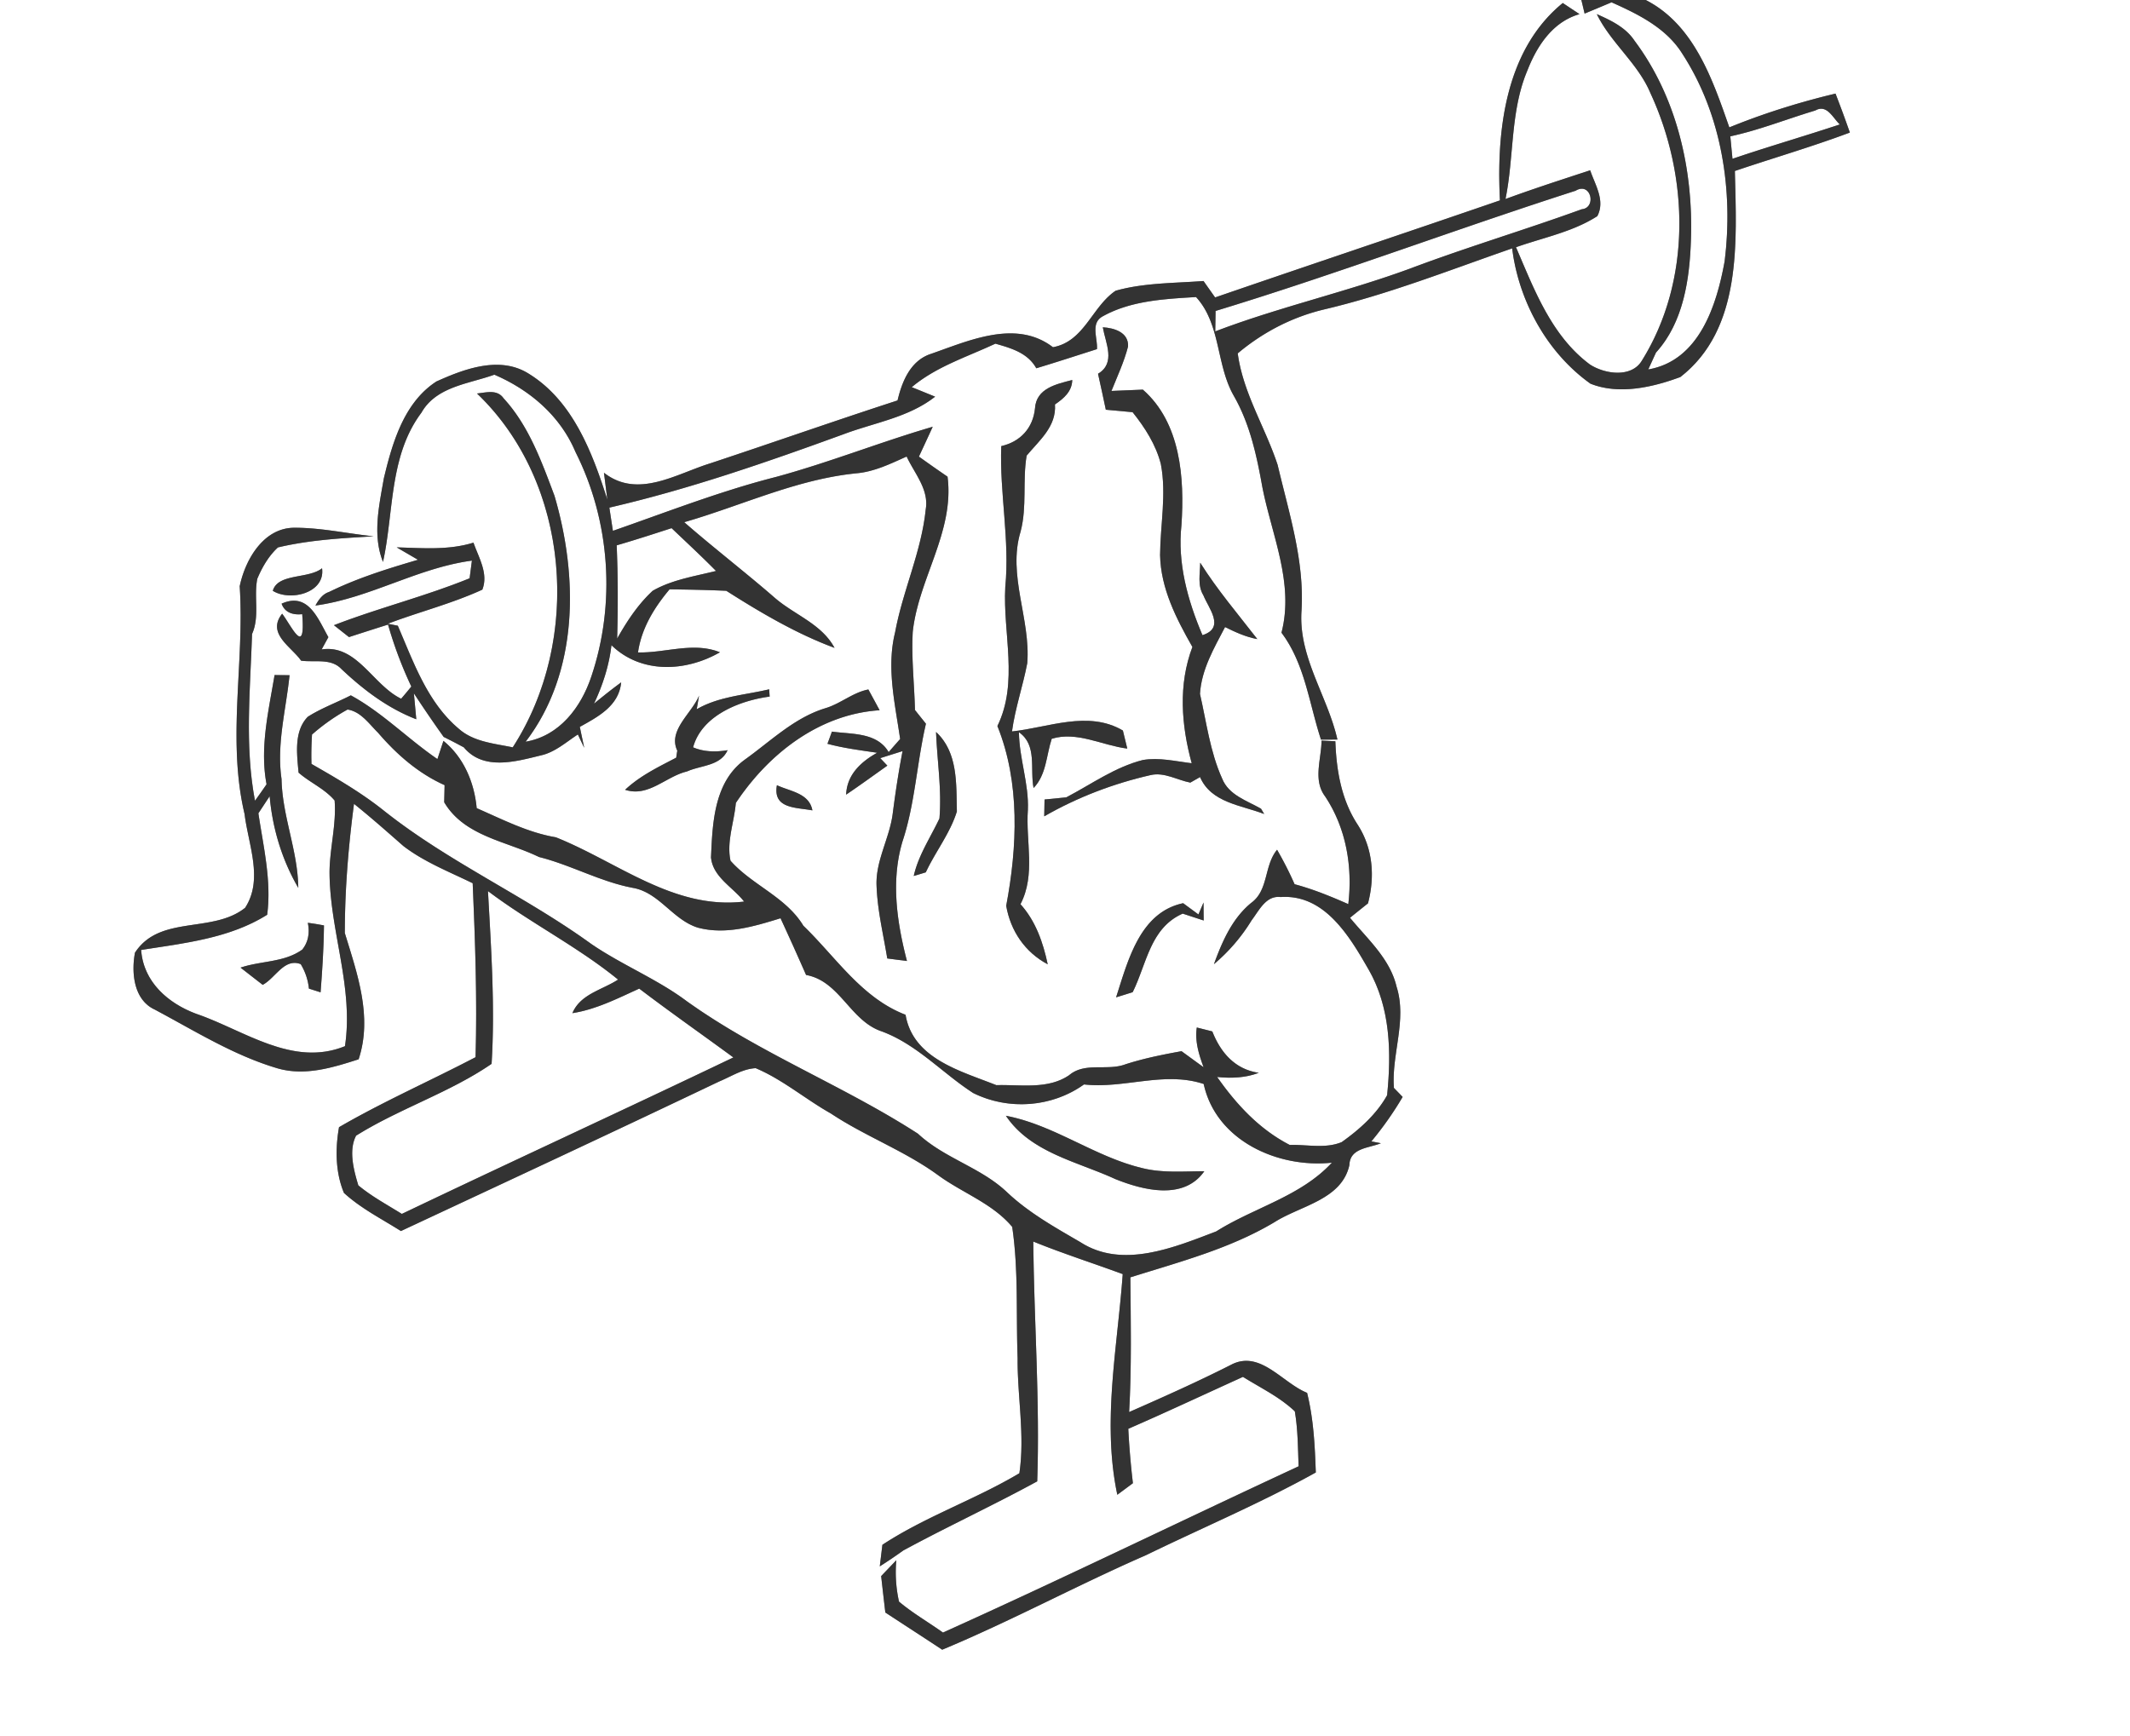 <svg width="368" height="300" viewBox="0 0 276 225" xmlns="http://www.w3.org/2000/svg">
  <rect x="0" y="0" width="276" height="225" fill="#808080" stroke="none"/>
  <g fill="#FFF">
    <path d="M0 0h204.91c.11.44.32 1.32.42 1.76 1.16-.48 2.33-.97 3.49-1.46 3.5 1.56 7.14 3.35 9.22 6.74 5.07 7.85 6.58 17.68 5.43 26.85-1.03 5.68-3.3 12.86-9.89 13.99.25-.55.75-1.65 1-2.19 3.58-3.94 4.37-9.57 4.53-14.69.31-9.01-1.84-18.42-7.31-25.72-1.15-1.74-3.06-2.64-4.89-3.45 1.83 3.75 5.33 6.37 6.95 10.24 5.02 10.83 5.33 24.34-1.11 34.67-1.35 2.26-4.81 1.75-6.73.5-4.98-3.69-7.22-9.71-9.58-15.2 3.53-1.25 7.36-1.98 10.54-4.03 1.05-2.02-.29-4.05-.93-5.94-3.67 1.2-7.34 2.39-10.97 3.72 1.13-5.54.6-11.42 2.86-16.72 1.24-3.15 3.27-6.25 6.73-7.24-.73-.48-1.45-.96-2.17-1.44-7.46 6.08-8.61 16.6-8.14 25.58-12.29 4.23-24.62 8.35-36.91 12.58-.37-.53-1.13-1.59-1.5-2.13-3.8.29-7.7.22-11.39 1.26-3.08 2.08-4.05 6.58-8.12 7.32-4.74-3.63-10.78-.9-15.71.83-2.72.83-3.83 3.55-4.43 6.07-8.11 2.63-16.14 5.46-24.23 8.14-4.46 1.37-9.42 4.66-13.81 1.23l.44 3.49c-1.94-6.1-4.46-12.78-10.16-16.31-3.74-2.38-8.33-.66-11.99.99-4.2 2.72-5.71 7.94-6.81 12.55-.62 3.54-1.5 7.39-.11 10.84 1.42-6.47.77-13.74 4.98-19.35 1.93-3.4 6.13-3.72 9.45-4.92 4.59 1.97 8.56 5.35 10.52 10.04 4.49 8.91 5.23 19.63 2.04 29.09-1.32 3.96-4.11 7.69-8.51 8.44 6.9-9.03 6.82-21.4 3.74-31.87-1.66-4.43-3.34-9.1-6.59-12.63-.84-1.21-2.26-.75-3.45-.63 12.11 11.56 13.62 31.97 4.63 45.86-2.4-.5-5.05-.7-6.97-2.39-4.08-3.42-5.88-8.63-7.92-13.37-.33-.07-.98-.2-1.3-.26 4.05-1.54 8.3-2.6 12.25-4.42.82-2.09-.48-4.16-1.15-6.09-3.25 1.01-6.62.7-9.95.61.69.41 2.07 1.21 2.76 1.61-3.92 1.15-7.85 2.37-11.52 4.17-.86.28-1.35 1.02-1.77 1.76 7.04-.95 13.25-4.89 20.28-5.82-.08.57-.22 1.72-.3 2.29-5.74 2.34-11.8 3.84-17.58 6.08.65.51 1.3 1.03 1.95 1.54 1.69-.55 3.37-1.09 5.06-1.62.79 2.75 1.79 5.44 3.02 8.03-.43.53-.87 1.06-1.32 1.58-3.67-1.77-5.73-7.08-10.3-6.39l.87-1.59c-1.34-2.35-2.59-5.9-6.06-4.34.42 1.19 1.53 1.49 2.67 1.36.46 5.67-1.38 1.54-2.6-.06-2.05 2.59 1.2 4.27 2.46 6.09 1.75.24 3.89-.36 5.24 1.1 2.85 2.69 6 5.07 9.68 6.49-.07-.84-.23-2.52-.31-3.36 1.25 1.91 2.54 3.8 3.86 5.65.88.43 1.75.89 2.61 1.35 2.53 3.04 6.67 1.86 9.96 1.05 1.85-.4 3.28-1.72 4.82-2.72.2.43.62 1.3.82 1.73-.14-.68-.43-2.04-.57-2.71 2.37-1.32 5.07-2.72 5.36-5.77-1.2.88-2.37 1.81-3.52 2.76 1.13-2.4 1.96-4.94 2.26-7.58 3.85 3.75 9.65 3.46 14.06.92-3.43-1.39-7.09.11-10.62.02.45-3.13 2.1-5.81 4.09-8.18 2.45.03 4.9.08 7.35.19 4.45 2.83 9.07 5.56 14.03 7.4-1.65-3.07-5.09-4.24-7.62-6.38-3.89-3.39-7.98-6.52-11.86-9.91 7.43-2.14 14.56-5.57 22.33-6.34 2.31-.2 4.41-1.24 6.49-2.17 1.02 2.2 2.93 4.28 2.47 6.88-.56 5.46-2.97 10.51-3.96 15.88-1.15 4.59-.01 9.28.65 13.85-.5.56-1 1.13-1.49 1.7-1.51-2.59-4.79-2.3-7.35-2.66-.14.4-.43 1.18-.58 1.58 2.11.57 4.28.84 6.44 1.16-2.12 1.19-3.92 2.85-4.02 5.43 1.81-1.22 3.56-2.5 5.34-3.76l-.92-.97c.73-.23 2.17-.69 2.89-.91-.52 2.7-.93 5.42-1.28 8.15-.42 3.22-2.29 6.16-2.08 9.48.13 3.12.88 6.17 1.38 9.24l2.55.33c-1.3-5.01-2.09-10.35-.6-15.42 1.66-4.97 1.87-10.25 3.06-15.33-.35-.44-1.07-1.33-1.42-1.78-.08-3.37-.48-6.74-.29-10.11.73-6.9 5.43-12.99 4.51-20.13-1.25-.85-2.48-1.72-3.71-2.6.6-1.29 1.2-2.57 1.79-3.87-6.82 1.99-13.43 4.64-20.29 6.5-7.21 1.83-14.14 4.55-21.15 6.99-.12-.75-.35-2.26-.46-3.01 10.34-2.39 20.38-5.88 30.34-9.51 4-1.51 8.43-2.16 11.87-4.87-.76-.31-2.27-.93-3.03-1.23 3.17-2.67 7.15-3.91 10.84-5.64 2.03.58 4.19 1.19 5.3 3.19 2.63-.79 5.24-1.65 7.86-2.48.11-1.43-.89-3.4.78-4.27 3.62-2.01 8-2.24 12.06-2.48 3.22 3.5 2.59 8.77 4.88 12.78 2.09 3.63 2.98 7.75 3.71 11.84 1.21 6.22 4.15 12.46 2.48 18.88 3.04 4.04 3.58 9.18 5.12 13.86l2.13-.01c-1.28-5.67-5.1-10.72-4.65-16.75.38-6.46-1.64-12.65-3.1-18.85-1.6-4.87-4.47-9.28-5.17-14.45 3.22-2.71 6.99-4.68 11.09-5.67 8.37-1.96 16.37-5.13 24.47-7.94.85 6.83 4.51 13.52 10.15 17.54 3.68 1.47 8.05.47 11.64-.86 8.05-6.25 7.28-17.59 7.07-26.71 4.96-1.68 10-3.14 14.9-4.98-.59-1.69-1.21-3.38-1.86-5.05-4.69 1.12-9.3 2.56-13.76 4.38-2.17-6.21-4.56-13.3-10.83-16.51H276v225H0V0m142.9 42.42c.36 2.06 1.72 4.62-.62 6.02.35 1.55.68 3.1 1.01 4.66 1.15.11 2.31.21 3.47.32 1.6 2 3.02 4.21 3.66 6.72.75 3.91-.07 7.87-.1 11.8.09 4.33 2.1 8.24 4.19 11.91-1.85 4.88-1.44 10.13-.09 15.07-2.09-.25-4.22-.78-6.33-.42-3.61.91-6.67 3.14-9.92 4.84l-2.82.28-.04 2.18c4.3-2.47 8.97-4.25 13.8-5.35 1.76-.4 3.43.65 5.13.98.31-.18.94-.54 1.26-.72 1.44 3.34 5.32 3.63 8.31 4.79-.11-.17-.31-.52-.41-.69-1.84-1.05-4.19-1.76-5.04-3.91-1.56-3.45-2.03-7.29-2.87-10.97.19-3.14 1.82-5.93 3.25-8.66 1.33.66 2.7 1.29 4.18 1.56-2.53-3.27-5.2-6.4-7.4-9.9-.01 1.41-.38 2.94.41 4.22.67 1.68 2.88 4.23-.12 5.17-1.91-4.5-3.26-9.34-2.72-14.27.41-6.09-.1-13.26-5-17.55-1.36.06-2.71.12-4.07.17.76-1.9 1.64-3.77 2.15-5.76.1-1.84-1.81-2.41-3.27-2.49m-8.79 10.52c-.26 2.54-1.89 4.31-4.37 4.88-.23 6.11 1.12 12.16.52 18.26-.33 6 1.75 12.34-1.02 18.02 2.96 7.34 2.58 15.68 1.14 23.3.57 3.26 2.43 6.01 5.38 7.58-.6-2.83-1.56-5.61-3.53-7.79 2-3.85.66-8.14.96-12.23.14-3.4-1.12-6.66-1.16-10.06 2.41 1.67 1.4 4.8 1.9 7.23 1.67-1.74 1.64-4.23 2.35-6.38 3.27-1.01 6.55.87 9.79 1.27-.15-.58-.43-1.76-.57-2.34-4.5-2.65-9.65-.38-14.37.12.41-3 1.41-5.87 1.98-8.84.46-5.73-2.59-11.4-.86-17.08.85-3.22.23-6.58.78-9.83 1.65-1.98 3.87-3.77 3.67-6.63 1.14-.78 2.21-1.68 2.24-3.17-2.06.54-4.67 1.07-4.83 3.69M31.06 75.98c.65 9.81-1.67 19.79.63 29.52.48 3.96 2.47 8.48.07 12.16-4.24 3.37-11.05.87-14.27 5.81-.49 2.6-.17 6.13 2.57 7.38 5.2 2.77 10.26 5.96 15.96 7.63 3.52 1 7.1-.11 10.45-1.19 1.83-5.52-.18-11.1-1.79-16.37 0-5.58.46-11.2 1.19-16.74 2.19 1.76 4.3 3.62 6.4 5.47 2.71 2.08 5.93 3.33 8.98 4.82.32 7.51.59 15.03.37 22.55-5.87 3.07-11.96 5.74-17.69 9.07-.5 2.79-.47 5.87.64 8.52 2.19 2.01 4.88 3.36 7.38 4.94 13.76-6.43 27.53-12.84 41.23-19.38 1.55-.64 3.03-1.64 4.74-1.73 3.51 1.48 6.44 4.02 9.75 5.88 4.48 2.98 9.62 4.85 13.97 8.05 3.13 2.27 6.98 3.61 9.52 6.64.83 5.62.49 11.35.7 17.02-.04 4.97.96 9.96.23 14.91-5.74 3.42-12.16 5.6-17.75 9.27l-.34 2.8c1.04-.66 2.06-1.35 3.06-2.07 5.72-3.1 11.63-5.83 17.34-8.95.36-10.37-.41-20.72-.51-31.08 3.81 1.55 7.73 2.8 11.59 4.22-.68 9.5-2.7 19.15-.7 28.6.67-.5 1.35-1 2.02-1.5-.28-2.34-.48-4.7-.6-7.05 4.99-2.17 9.91-4.49 14.86-6.73 2.27 1.42 4.76 2.6 6.72 4.47.4 2.35.4 4.74.49 7.12-15.38 7.14-30.62 14.58-46.08 21.55-1.89-1.35-3.92-2.51-5.7-4.01-.39-1.75-.51-3.53-.35-5.36-.65.68-1.31 1.36-1.96 2.05.17 1.57.35 3.14.54 4.72 2.45 1.61 4.92 3.2 7.37 4.82 8.96-3.73 17.5-8.37 26.4-12.25 7.33-3.57 14.88-6.75 22.01-10.72-.12-3.46-.29-6.94-1.13-10.32-3.16-1.27-5.98-5.46-9.65-3.74-4.4 2.24-8.9 4.25-13.41 6.23.33-5.82.21-11.64.16-17.46 6.35-2 12.86-3.69 18.64-7.13 3.37-2.17 8.73-2.9 9.74-7.41.06-2.24 2.5-2.19 4.08-2.84l-1.23-.24c1.5-1.81 2.86-3.73 4.05-5.76-.28-.3-.85-.88-1.13-1.17-.33-4.36 1.72-8.77.35-13.1-.85-3.64-3.76-6.18-6.04-8.95.77-.63 1.55-1.25 2.33-1.87.91-3.45.65-7.11-1.32-10.17-2.13-3.23-2.77-7.04-2.91-10.84l-1.79-.08c-.01 2.39-1.15 5.12.48 7.25 2.72 4.11 3.56 9.09 2.99 13.94-2.26-1-4.56-1.94-6.96-2.58-.67-1.53-1.44-3.03-2.27-4.47-1.71 2.06-1.08 5.27-3.37 6.9-2.46 2.03-3.75 5.01-4.81 7.93 1.92-1.62 3.57-3.53 4.88-5.68.96-1.25 1.85-3.25 3.76-3.02 5.7-.39 8.93 5.09 11.38 9.36 2.86 4.95 2.98 10.8 2.42 16.33-1.38 2.48-3.59 4.44-5.88 6.07-2.12.89-4.51.3-6.74.37-3.94-2.03-6.89-5.23-9.41-8.81 1.82.19 3.68.12 5.4-.54-3.06-.43-4.95-2.62-6.02-5.36-.5-.13-1.51-.38-2.01-.51-.27 1.78.27 3.5.88 5.15-.96-.69-1.91-1.39-2.86-2.08-2.44.44-4.88.93-7.24 1.69-2.39.92-5.27-.34-7.35 1.44-2.76 1.86-6.28 1.18-9.41 1.27-4.59-1.83-10.79-3.4-11.76-9.12-5.69-2.18-9.02-7.47-13.24-11.54-2.25-3.73-6.64-5.26-9.44-8.42-.54-2.46.48-5.02.69-7.5 4.22-6.35 10.78-11.5 18.63-12.01-.36-.67-1.09-2.02-1.46-2.69-1.99.38-3.56 1.81-5.48 2.4-4.1 1.22-7.19 4.32-10.59 6.74-3.93 2.9-4.13 8.19-4.32 12.63.24 2.56 2.87 3.87 4.29 5.72-9.12 1.09-16.42-5.16-24.39-8.33-3.65-.62-6.91-2.32-10.26-3.78-.31-3.32-1.67-6.58-4.31-8.72l-.78 2.36c-3.84-2.62-7.11-6.02-11.22-8.26-1.85.95-3.83 1.66-5.58 2.78-1.82 1.87-1.41 4.86-1.19 7.24 1.48 1.3 3.39 2.08 4.67 3.61.24 3.11-.63 6.15-.66 9.25.01 7.61 3.16 14.94 2 22.59-6.8 2.76-13.06-2.07-19.26-4.19-3.66-1.36-6.86-4.14-7.15-8.28 5.57-.88 11.43-1.49 16.33-4.56.58-4.4-.49-8.82-1.14-13.15.49-.74.97-1.48 1.46-2.21.37 4.18 1.6 8.25 3.71 11.87-.05-4.8-2.08-9.3-2.17-14.1-.66-4.53.58-8.98 1.04-13.46-.49 0-1.45-.01-1.94-.02-.78 4.67-1.94 9.41-1.04 14.16-.49.72-.99 1.42-1.5 2.13-1.35-7.13-.61-14.41-.38-21.61 1.02-2.27.2-4.8.68-7.16.63-1.5 1.47-2.95 2.67-4.06 4.06-.97 8.24-1.2 12.4-1.44-3.46-.36-6.9-1.14-10.38-1.11-3.93.08-6.26 4.16-6.97 7.58m4.29.59c2.23 1.41 6.83.3 6.38-2.92-1.74 1.41-5.73.62-6.38 2.92m54.93 15.35l.3-1.76c-.94 2.31-4.07 4.49-2.82 7.13-.04.23-.11.68-.14.91-2.32 1.21-4.7 2.35-6.62 4.16 3.03 1 5.27-1.73 8.03-2.38 1.8-.81 4.31-.68 5.25-2.75-1.73.29-3.22.17-4.47-.37 1.1-4.09 5.96-6.05 9.92-6.58-.02-.23-.05-.71-.06-.94-3.17.75-6.52.92-9.39 2.58m31.01 2.95c.14 3.74.76 7.47.44 11.21-1.16 2.46-2.73 4.76-3.33 7.45.39-.11 1.17-.35 1.56-.47 1.25-2.68 3.15-5.05 4.03-7.89-.09-3.58.16-7.65-2.7-10.3m-20.62 6.9c-.56 3.09 2.53 2.86 4.6 3.26-.42-2.25-2.9-2.46-4.6-3.26m43.95 27.49c.54-.16 1.62-.5 2.15-.67 1.82-3.66 2.26-8.32 6.48-10.18.68.22 2.04.67 2.72.89-.01-.58-.02-1.75-.02-2.33l-.66 1.55c-.66-.49-1.32-.97-1.98-1.46-5.63 1.19-7.16 7.47-8.69 12.2M39.89 119.6c.27 1.37.03 2.53-.72 3.47-2.34 1.69-5.36 1.44-8 2.34.96.75 1.91 1.49 2.87 2.23 1.64-.85 2.79-3.52 4.93-2.68.59.98.94 2.03 1.06 3.17l1.51.48c.22-2.88.41-5.77.44-8.67-.69-.13-1.39-.25-2.09-.34z"/>
    <path d="M235.22 14.32c1.52-.87 2.28.98 3.18 1.81-4.62 1.53-9.3 2.88-13.91 4.45l-.28-2.91c3.76-.81 7.33-2.25 11.01-3.35zM157.51 40.3c15.68-4.77 31.04-10.57 46.65-15.58 2-1.21 2.76 2.22.8 2.4-7.43 2.7-15.01 4.95-22.41 7.75-8.26 3.02-16.86 4.94-25.08 8.08l.04-2.65zM79.91 70.68c2.39-.7 4.75-1.46 7.11-2.23 1.93 1.84 3.89 3.65 5.76 5.55-2.77.69-5.71 1.13-8.21 2.57-1.9 1.76-3.34 3.95-4.6 6.19.11-4.03.11-8.06-.06-12.08zM40.29 84.27c.54.57.54.57 0 0zM40.43 95.2c1.41-1.24 2.96-2.34 4.61-3.24 1.72.26 2.78 1.86 3.94 3 2.4 2.8 5.23 5.28 8.63 6.8-.01.55-.04 1.66-.05 2.22 2.62 4.42 8.03 5.02 12.28 7.09 4.15 1.04 7.93 3.2 12.15 4 3.44.58 5.2 4.19 8.48 5.17 3.59.94 7.24-.17 10.67-1.23 1.13 2.44 2.23 4.89 3.31 7.35 4.42.81 5.69 5.97 9.85 7.33 4.55 1.7 7.8 5.39 11.8 7.97 4.56 2.27 10.2 1.87 14.36-1.11 5.21.59 10.39-1.76 15.51-.06 1.61 7.37 9.64 10.94 16.61 10.2-4.02 4.37-10.08 5.81-14.99 8.91-5.44 2.07-12.15 4.91-17.6 1.39-3.3-1.92-6.67-3.8-9.47-6.44-3.39-3.25-8.15-4.41-11.58-7.62-9.66-6.24-20.51-10.42-29.9-17.13-3.88-2.92-8.44-4.72-12.43-7.46-8.59-6.22-18.4-10.57-26.74-17.17-2.95-2.38-6.23-4.28-9.51-6.16-.04-1.27-.01-2.54.07-3.81m89.91 49.41c3.22 4.79 9.25 5.93 14.17 8.2 3.62 1.46 8.89 2.79 11.54-1.01-2.66 0-5.36.25-7.97-.39-6.22-1.46-11.43-5.6-17.74-6.8zM63.23 115.49c5.43 4.1 11.57 7.16 16.86 11.47-2.04 1.34-4.88 1.86-5.92 4.35 3.08-.48 5.86-1.91 8.66-3.18 4.01 3.05 8.14 5.94 12.2 8.92-14.28 6.84-28.67 13.45-42.96 20.28-1.91-1.19-3.91-2.26-5.64-3.7-.6-1.99-1.28-4.54-.29-6.44 5.62-3.52 12.1-5.56 17.56-9.31.46-7.46-.06-14.94-.47-22.39z"/>
  </g>
  <g fill="#333">
    <path d="M204.91 0h8.34c6.27 3.21 8.66 10.3 10.83 16.51 4.46-1.82 9.07-3.26 13.76-4.38.65 1.67 1.27 3.36 1.86 5.05-4.9 1.84-9.94 3.3-14.9 4.98.21 9.12.98 20.46-7.07 26.71-3.59 1.33-7.96 2.33-11.64.86-5.64-4.02-9.3-10.71-10.15-17.54-8.1 2.81-16.1 5.98-24.47 7.94-4.1.99-7.87 2.96-11.09 5.67.7 5.17 3.57 9.58 5.17 14.45 1.46 6.2 3.48 12.39 3.1 18.85-.45 6.03 3.37 11.08 4.65 16.75l-2.13.01c-1.54-4.68-2.08-9.82-5.12-13.86 1.67-6.42-1.27-12.66-2.48-18.88-.73-4.09-1.62-8.21-3.71-11.84-2.29-4.01-1.66-9.28-4.88-12.78-4.06.24-8.44.47-12.06 2.48-1.67.87-.67 2.84-.78 4.27-2.62.83-5.23 1.69-7.86 2.48-1.11-2-3.27-2.61-5.3-3.19-3.69 1.73-7.67 2.97-10.84 5.64.76.3 2.27.92 3.03 1.23-3.44 2.71-7.87 3.36-11.87 4.87-9.96 3.63-20 7.12-30.34 9.51.11.75.34 2.26.46 3.01 7.01-2.44 13.94-5.16 21.15-6.99 6.86-1.86 13.47-4.51 20.29-6.5-.59 1.3-1.19 2.58-1.79 3.87 1.23.88 2.46 1.75 3.71 2.6.92 7.14-3.78 13.23-4.51 20.13-.19 3.37.21 6.74.29 10.11.35.45 1.07 1.34 1.42 1.78-1.19 5.08-1.4 10.36-3.06 15.33-1.49 5.07-.7 10.41.6 15.42l-2.55-.33c-.5-3.07-1.25-6.12-1.38-9.24-.21-3.32 1.66-6.26 2.08-9.48.35-2.73.76-5.45 1.28-8.15-.72.22-2.16.68-2.89.91l.92.97c-1.78 1.26-3.53 2.54-5.34 3.76.1-2.58 1.9-4.24 4.02-5.43-2.16-.32-4.33-.59-6.44-1.16.15-.4.44-1.18.58-1.58 2.56.36 5.84.07 7.35 2.66.49-.57.99-1.14 1.49-1.7-.66-4.57-1.8-9.26-.65-13.85.99-5.37 3.4-10.42 3.96-15.88.46-2.6-1.45-4.68-2.47-6.88-2.08.93-4.18 1.97-6.49 2.17-7.77.77-14.9 4.2-22.33 6.34 3.88 3.39 7.97 6.52 11.86 9.91 2.53 2.14 5.97 3.31 7.62 6.38-4.96-1.84-9.58-4.57-14.03-7.4-2.45-.11-4.9-.16-7.35-.19-1.99 2.37-3.64 5.05-4.09 8.18 3.53.09 7.19-1.41 10.62-.02-4.41 2.54-10.21 2.83-14.06-.92-.3 2.64-1.13 5.18-2.26 7.58 1.15-.95 2.32-1.88 3.52-2.76-.29 3.05-2.99 4.45-5.36 5.77.14.67.43 2.03.57 2.71-.2-.43-.62-1.3-.82-1.73-1.54 1-2.97 2.32-4.82 2.72-3.29.81-7.43 1.99-9.96-1.05-.86-.46-1.73-.92-2.61-1.35-1.32-1.85-2.61-3.74-3.86-5.65.08.84.24 2.52.31 3.36-3.68-1.42-6.83-3.8-9.68-6.49-1.35-1.46-3.49-.86-5.24-1.1-1.26-1.82-4.51-3.5-2.46-6.09 1.22 1.6 3.06 5.73 2.6.06-1.14.13-2.25-.17-2.67-1.36 3.47-1.56 4.72 1.99 6.06 4.34l-.87 1.59c4.57-.69 6.63 4.62 10.3 6.39.45-.52.89-1.05 1.32-1.58a52.492 52.492 0 0 1-3.02-8.03c-1.69.53-3.37 1.07-5.06 1.62-.65-.51-1.3-1.03-1.95-1.54 5.78-2.24 11.84-3.74 17.58-6.08.08-.57.22-1.72.3-2.29-7.03.93-13.24 4.87-20.28 5.82.42-.74.91-1.48 1.77-1.76 3.67-1.8 7.6-3.02 11.52-4.17-.69-.4-2.07-1.2-2.76-1.61 3.33.09 6.7.4 9.95-.61.67 1.93 1.97 4 1.15 6.09-3.95 1.82-8.2 2.88-12.25 4.42.32.06.97.19 1.3.26 2.04 4.74 3.84 9.95 7.92 13.37 1.92 1.69 4.57 1.89 6.97 2.39 8.99-13.89 7.48-34.3-4.63-45.86 1.19-.12 2.61-.58 3.45.63 3.25 3.53 4.93 8.2 6.59 12.63 3.08 10.47 3.16 22.84-3.74 31.87 4.4-.75 7.19-4.48 8.51-8.44 3.19-9.46 2.45-20.18-2.04-29.09-1.96-4.69-5.93-8.07-10.52-10.04-3.32 1.2-7.52 1.52-9.45 4.92-4.21 5.61-3.56 12.88-4.98 19.35-1.39-3.45-.51-7.3.11-10.84 1.1-4.61 2.61-9.83 6.81-12.55 3.66-1.65 8.25-3.37 11.99-.99 5.7 3.53 8.22 10.21 10.16 16.31l-.44-3.49c4.39 3.43 9.35.14 13.81-1.23 8.09-2.68 16.12-5.51 24.23-8.14.6-2.52 1.71-5.24 4.43-6.07 4.93-1.73 10.97-4.46 15.71-.83 4.07-.74 5.04-5.24 8.12-7.32 3.69-1.04 7.59-.97 11.39-1.26.37.54 1.13 1.6 1.5 2.13 12.29-4.23 24.62-8.35 36.91-12.58-.47-8.98.68-19.5 8.14-25.58.72.48 1.44.96 2.17 1.44-3.46.99-5.49 4.09-6.73 7.24-2.26 5.3-1.73 11.18-2.86 16.72 3.63-1.33 7.3-2.52 10.97-3.72.64 1.89 1.98 3.92.93 5.94-3.18 2.05-7.01 2.78-10.54 4.03 2.36 5.49 4.6 11.51 9.58 15.2 1.92 1.25 5.38 1.76 6.73-.5 6.44-10.33 6.13-23.84 1.11-34.67-1.62-3.87-5.12-6.49-6.95-10.24 1.83.81 3.74 1.71 4.89 3.45 5.47 7.3 7.62 16.71 7.31 25.72-.16 5.12-.95 10.75-4.53 14.69-.25.54-.75 1.64-1 2.19 6.59-1.13 8.86-8.31 9.89-13.99 1.15-9.17-.36-19-5.43-26.85-2.08-3.39-5.72-5.18-9.22-6.74-1.16.49-2.33.98-3.49 1.46-.1-.44-.31-1.32-.42-1.76m30.31 14.32c-3.68 1.1-7.25 2.54-11.01 3.35l.28 2.91c4.61-1.57 9.29-2.92 13.91-4.45-.9-.83-1.66-2.68-3.18-1.81M157.51 40.3l-.04 2.65c8.22-3.14 16.82-5.06 25.08-8.08 7.4-2.8 14.98-5.05 22.41-7.75 1.96-.18 1.2-3.61-.8-2.4-15.61 5.01-30.97 10.81-46.65 15.58m-77.6 30.38c.17 4.02.17 8.05.06 12.08 1.26-2.24 2.7-4.43 4.6-6.19 2.5-1.44 5.44-1.88 8.21-2.57-1.87-1.9-3.83-3.71-5.76-5.55-2.36.77-4.72 1.53-7.11 2.23M40.29 84.27c.54.57.54.57 0 0z"/>
    <path d="M142.9 42.42c1.46.08 3.37.65 3.27 2.49-.51 1.99-1.39 3.86-2.15 5.76 1.36-.05 2.71-.11 4.07-.17 4.9 4.29 5.41 11.46 5 17.55-.54 4.93.81 9.77 2.72 14.27 3-.94.79-3.49.12-5.17-.79-1.28-.42-2.81-.41-4.22 2.2 3.5 4.87 6.63 7.4 9.9-1.48-.27-2.85-.9-4.18-1.56-1.43 2.73-3.06 5.52-3.25 8.66.84 3.68 1.31 7.52 2.87 10.97.85 2.15 3.2 2.86 5.04 3.91.1.17.3.52.41.69-2.99-1.16-6.87-1.45-8.31-4.79-.32.18-.95.54-1.26.72-1.7-.33-3.37-1.38-5.13-.98-4.83 1.1-9.5 2.88-13.8 5.35l.04-2.18 2.82-.28c3.25-1.7 6.31-3.93 9.92-4.84 2.11-.36 4.24.17 6.33.42-1.35-4.94-1.76-10.19.09-15.07-2.09-3.67-4.1-7.58-4.19-11.91.03-3.93.85-7.89.1-11.8-.64-2.51-2.06-4.72-3.66-6.72-1.16-.11-2.32-.21-3.47-.32-.33-1.56-.66-3.11-1.01-4.66 2.34-1.4.98-3.96.62-6.02z"/>
    <path d="M134.11 52.94c.16-2.62 2.77-3.15 4.83-3.69-.03 1.49-1.1 2.39-2.24 3.17.2 2.86-2.02 4.65-3.67 6.63-.55 3.25.07 6.61-.78 9.83-1.73 5.68 1.32 11.35.86 17.08-.57 2.97-1.57 5.84-1.98 8.84 4.72-.5 9.87-2.77 14.37-.12.14.58.42 1.76.57 2.34-3.24-.4-6.52-2.28-9.79-1.27-.71 2.15-.68 4.64-2.35 6.38-.5-2.43.51-5.56-1.9-7.23.04 3.4 1.3 6.66 1.16 10.06-.3 4.09 1.04 8.38-.96 12.23 1.97 2.18 2.93 4.96 3.53 7.79-2.95-1.57-4.81-4.32-5.38-7.58 1.44-7.62 1.82-15.96-1.14-23.3 2.77-5.68.69-12.02 1.02-18.02.6-6.1-.75-12.15-.52-18.26 2.48-.57 4.11-2.34 4.37-4.88z"/>
    <path d="M31.06 75.98c.71-3.42 3.04-7.5 6.97-7.58 3.48-.03 6.92.75 10.38 1.11-4.16.24-8.34.47-12.4 1.44-1.2 1.11-2.04 2.56-2.67 4.06-.48 2.36.34 4.89-.68 7.16-.23 7.2-.97 14.48.38 21.61.51-.71 1.01-1.41 1.5-2.13-.9-4.75.26-9.49 1.04-14.16.49.01 1.45.02 1.94.02-.46 4.48-1.7 8.93-1.04 13.46.09 4.8 2.12 9.3 2.17 14.1-2.11-3.62-3.34-7.69-3.71-11.87-.49.73-.97 1.47-1.46 2.21.65 4.33 1.72 8.75 1.14 13.15-4.9 3.07-10.76 3.68-16.33 4.56.29 4.14 3.49 6.92 7.15 8.28 6.2 2.12 12.46 6.95 19.26 4.19 1.16-7.65-1.99-14.98-2-22.59.03-3.1.9-6.14.66-9.25-1.28-1.53-3.19-2.31-4.67-3.61-.22-2.38-.63-5.37 1.19-7.24 1.75-1.12 3.73-1.83 5.58-2.78 4.11 2.24 7.38 5.64 11.22 8.26l.78-2.36c2.64 2.14 4 5.4 4.31 8.72 3.35 1.46 6.61 3.16 10.26 3.78 7.97 3.17 15.27 9.42 24.39 8.33-1.42-1.85-4.05-3.16-4.29-5.72.19-4.44.39-9.73 4.32-12.63 3.4-2.42 6.49-5.52 10.59-6.74 1.92-.59 3.49-2.02 5.48-2.4.37.67 1.1 2.02 1.46 2.69-7.85.51-14.41 5.66-18.63 12.01-.21 2.48-1.23 5.04-.69 7.5 2.8 3.16 7.19 4.69 9.44 8.42 4.22 4.07 7.55 9.36 13.24 11.54.97 5.72 7.17 7.29 11.76 9.12 3.13-.09 6.65.59 9.41-1.27 2.08-1.78 4.96-.52 7.35-1.44 2.36-.76 4.8-1.25 7.24-1.69.95.69 1.9 1.39 2.86 2.08-.61-1.65-1.15-3.37-.88-5.15.5.13 1.51.38 2.01.51 1.07 2.74 2.96 4.93 6.02 5.36-1.72.66-3.58.73-5.4.54 2.52 3.58 5.47 6.78 9.41 8.81 2.23-.07 4.62.52 6.74-.37 2.29-1.63 4.5-3.59 5.88-6.07.56-5.53.44-11.38-2.42-16.33-2.45-4.27-5.68-9.75-11.38-9.36-1.91-.23-2.8 1.77-3.76 3.02a23.283 23.283 0 0 1-4.88 5.68c1.06-2.92 2.35-5.9 4.81-7.93 2.29-1.63 1.66-4.84 3.37-6.9.83 1.44 1.6 2.94 2.27 4.47 2.4.64 4.7 1.58 6.96 2.58.57-4.85-.27-9.83-2.99-13.94-1.63-2.13-.49-4.86-.48-7.25l1.79.08c.14 3.8.78 7.61 2.91 10.84 1.97 3.06 2.23 6.72 1.32 10.17-.78.62-1.56 1.24-2.33 1.87 2.28 2.77 5.19 5.31 6.04 8.95 1.37 4.33-.68 8.74-.35 13.1.28.29.85.87 1.13 1.17a43.548 43.548 0 0 1-4.05 5.76l1.23.24c-1.58.65-4.02.6-4.08 2.84-1.01 4.51-6.37 5.24-9.74 7.41-5.78 3.44-12.29 5.13-18.64 7.13.05 5.82.17 11.64-.16 17.46 4.51-1.98 9.01-3.99 13.41-6.23 3.67-1.72 6.49 2.47 9.65 3.74.84 3.38 1.01 6.86 1.13 10.32-7.13 3.97-14.68 7.15-22.01 10.72-8.9 3.88-17.44 8.52-26.4 12.25-2.45-1.62-4.92-3.21-7.37-4.82-.19-1.58-.37-3.15-.54-4.72.65-.69 1.31-1.37 1.96-2.05-.16 1.83-.04 3.61.35 5.36 1.78 1.5 3.81 2.66 5.7 4.01 15.46-6.97 30.7-14.41 46.08-21.55-.09-2.38-.09-4.77-.49-7.12-1.96-1.87-4.45-3.05-6.72-4.47-4.95 2.24-9.87 4.56-14.86 6.73.12 2.35.32 4.71.6 7.05-.67.5-1.35 1-2.02 1.5-2-9.45.02-19.1.7-28.6-3.86-1.42-7.78-2.67-11.59-4.22.1 10.36.87 20.71.51 31.08-5.71 3.12-11.62 5.85-17.34 8.95-1 .72-2.02 1.41-3.06 2.07l.34-2.8c5.59-3.67 12.01-5.85 17.75-9.27.73-4.95-.27-9.94-.23-14.91-.21-5.67.13-11.4-.7-17.02-2.54-3.03-6.39-4.37-9.52-6.64-4.35-3.2-9.49-5.07-13.97-8.05-3.31-1.86-6.24-4.4-9.75-5.88-1.71.09-3.19 1.09-4.74 1.73-13.7 6.54-27.47 12.95-41.23 19.38-2.5-1.58-5.19-2.93-7.38-4.94-1.11-2.65-1.14-5.73-.64-8.52 5.73-3.33 11.82-6 17.69-9.07.22-7.52-.05-15.04-.37-22.55-3.05-1.49-6.27-2.74-8.98-4.82-2.1-1.85-4.21-3.71-6.4-5.47-.73 5.54-1.19 11.16-1.19 16.74 1.61 5.27 3.62 10.85 1.79 16.37-3.35 1.08-6.93 2.19-10.45 1.19-5.7-1.67-10.76-4.86-15.96-7.63-2.74-1.25-3.06-4.78-2.57-7.38 3.22-4.94 10.03-2.44 14.27-5.81 2.4-3.68.41-8.2-.07-12.16-2.3-9.73.02-19.71-.63-29.52m9.37 19.22c-.08 1.27-.11 2.54-.07 3.81 3.28 1.88 6.56 3.78 9.51 6.16 8.34 6.6 18.15 10.95 26.74 17.17 3.99 2.74 8.55 4.54 12.43 7.46 9.39 6.71 20.24 10.89 29.9 17.13 3.43 3.21 8.19 4.37 11.58 7.62 2.8 2.64 6.17 4.52 9.47 6.44 5.45 3.52 12.16.68 17.6-1.39 4.91-3.1 10.97-4.54 14.99-8.91-6.97.74-15-2.83-16.61-10.2-5.12-1.7-10.3.65-15.51.06-4.16 2.98-9.8 3.38-14.36 1.11-4-2.58-7.25-6.27-11.8-7.97-4.16-1.36-5.43-6.52-9.85-7.33-1.08-2.46-2.18-4.91-3.31-7.35-3.43 1.06-7.08 2.17-10.67 1.23-3.28-.98-5.04-4.59-8.48-5.17-4.22-.8-8-2.96-12.15-4-4.25-2.07-9.66-2.67-12.28-7.09.01-.56.04-1.67.05-2.22-3.4-1.52-6.23-4-8.63-6.8-1.16-1.14-2.22-2.74-3.94-3-1.65.9-3.2 2-4.61 3.24m22.8 20.29c.41 7.45.93 14.93.47 22.39-5.46 3.75-11.94 5.79-17.56 9.31-.99 1.9-.31 4.45.29 6.44 1.73 1.44 3.73 2.51 5.64 3.7 14.29-6.83 28.68-13.44 42.96-20.28-4.06-2.98-8.19-5.87-12.2-8.92-2.8 1.27-5.58 2.7-8.66 3.18 1.04-2.49 3.88-3.01 5.92-4.35-5.29-4.31-11.43-7.37-16.86-11.47z"/>
    <path d="M35.35 76.57c.65-2.3 4.64-1.51 6.38-2.92.45 3.22-4.15 4.33-6.38 2.92zM90.28 91.92c2.87-1.66 6.22-1.83 9.39-2.58.01.23.04.71.06.94-3.96.53-8.82 2.49-9.92 6.58 1.25.54 2.74.66 4.47.37-.94 2.07-3.45 1.94-5.25 2.75-2.76.65-5 3.38-8.03 2.38 1.92-1.81 4.3-2.95 6.62-4.16.03-.23.1-.68.14-.91-1.25-2.64 1.88-4.82 2.82-7.13l-.3 1.76zM121.29 94.87c2.86 2.65 2.61 6.72 2.7 10.3-.88 2.84-2.78 5.21-4.03 7.89-.39.12-1.17.36-1.56.47.6-2.69 2.17-4.99 3.33-7.45.32-3.74-.3-7.47-.44-11.21zM100.67 101.77c1.7.8 4.18 1.01 4.6 3.26-2.07-.4-5.16-.17-4.6-3.26zM144.62 129.26c1.53-4.73 3.06-11.01 8.69-12.2.66.49 1.32.97 1.98 1.46l.66-1.55c0 .58.01 1.75.02 2.33-.68-.22-2.04-.67-2.72-.89-4.22 1.86-4.66 6.52-6.48 10.18-.53.17-1.61.51-2.15.67zM39.89 119.6c.7.09 1.4.21 2.09.34-.03 2.9-.22 5.79-.44 8.67l-1.51-.48a7.594 7.594 0 0 0-1.06-3.17c-2.14-.84-3.29 1.83-4.93 2.68-.96-.74-1.91-1.48-2.87-2.23 2.64-.9 5.66-.65 8-2.34.75-.94.99-2.1.72-3.47zM130.34 144.61c6.31 1.2 11.52 5.34 17.74 6.8 2.61.64 5.31.39 7.97.39-2.65 3.8-7.92 2.47-11.54 1.01-4.92-2.27-10.95-3.41-14.17-8.2z"/>
  </g>
</svg>
